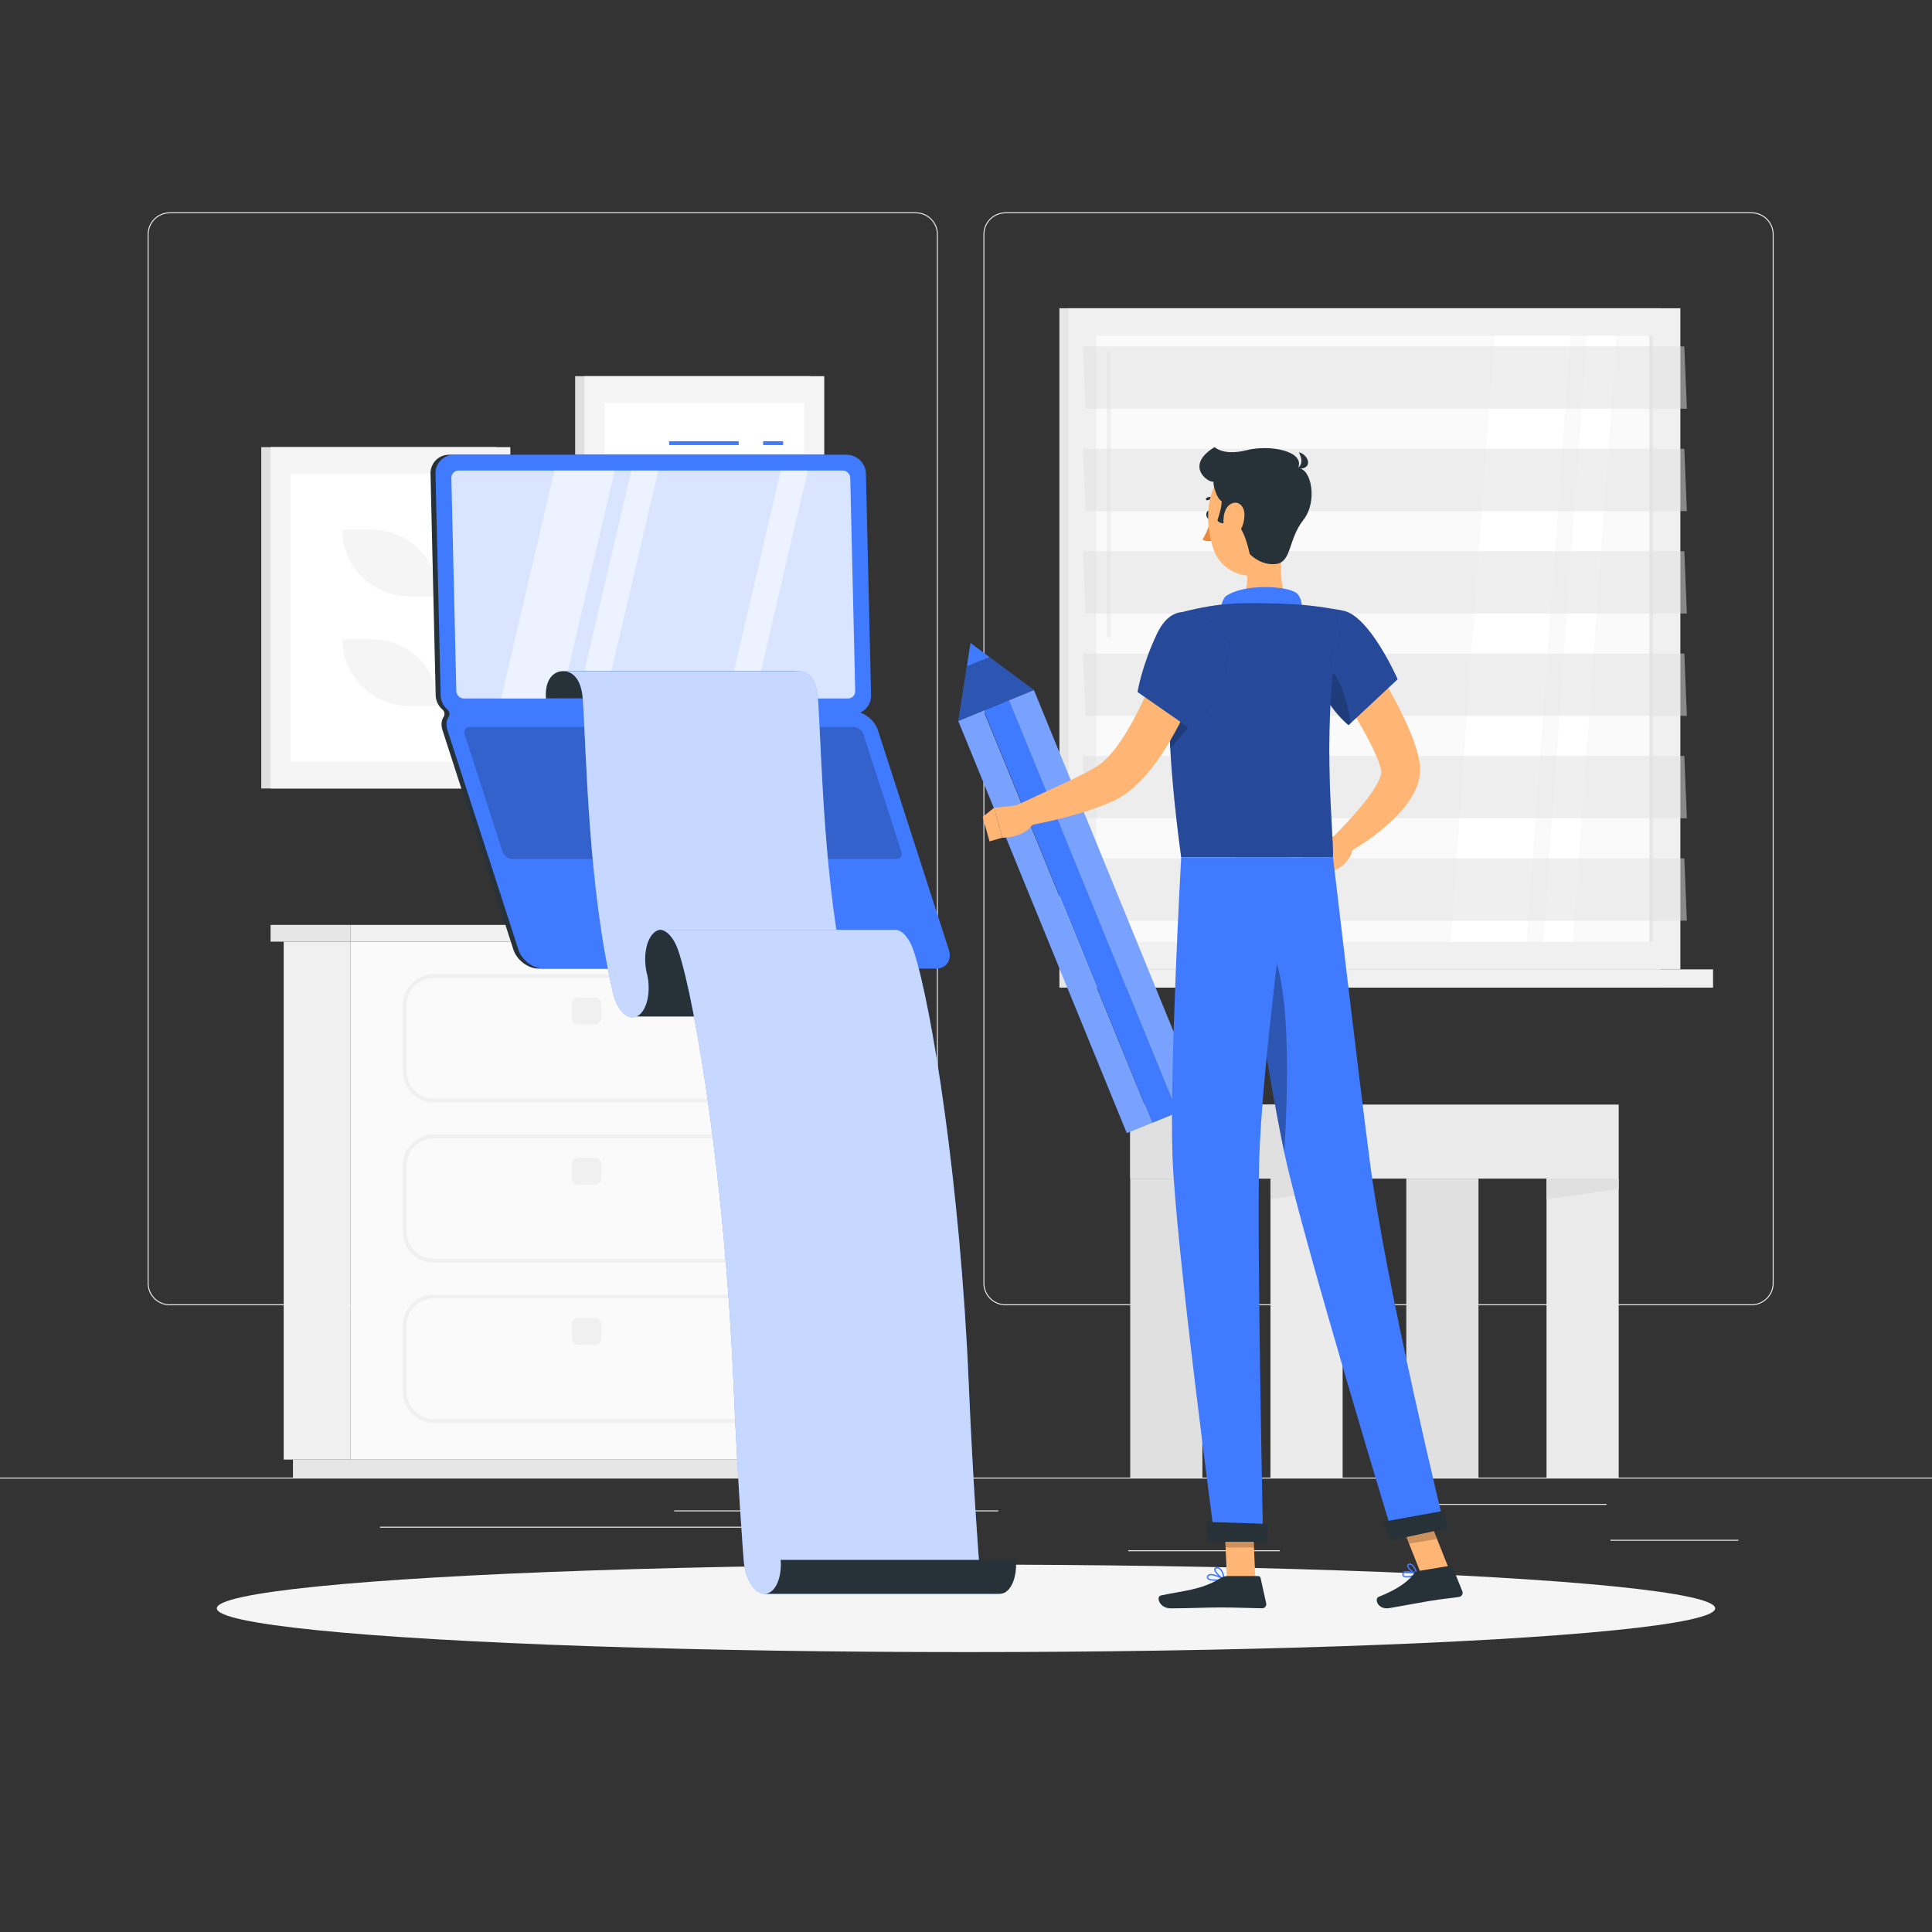 <?xml version="1.0" encoding="utf-8"?>
<!-- Generator: Adobe Illustrator 27.5.0, SVG Export Plug-In . SVG Version: 6.00 Build 0)  -->
<svg version="1.1" xmlns="http://www.w3.org/2000/svg" xmlns:xlink="http://www.w3.org/1999/xlink" x="0px" y="0px"
	 viewBox="0 0 500 500" style="enable-background:new 0 0 500 500;" xml:space="preserve">
<rect x="0" y="0" width="500" height="500" fill="#333333" stroke="none"/>
<g id="Background_Complete">
	<g>
		<rect y="382.398" style="fill:#EBEBEB;" width="500" height="0.25"/>
		<rect x="416.779" y="398.494" style="fill:#EBEBEB;" width="33.122" height="0.25"/>
		<rect x="292" y="401.208" style="fill:#EBEBEB;" width="39.22" height="0.25"/>
		<rect x="358.755" y="389.208" style="fill:#EBEBEB;" width="57.023" height="0.25"/>
		<rect x="174.477" y="390.888" style="fill:#EBEBEB;" width="68.631" height="0.25"/>
		<rect x="252.011" y="390.888" style="fill:#EBEBEB;" width="6.333" height="0.25"/>
		<rect x="98.333" y="395.111" style="fill:#EBEBEB;" width="126.814" height="0.25"/>
		<path style="fill:#EBEBEB;" d="M237.014,337.8H43.915c-3.147,0-5.708-2.561-5.708-5.708V60.66c0-3.147,2.561-5.708,5.708-5.708
			h193.099c3.146,0,5.707,2.561,5.707,5.708v271.432C242.721,335.239,240.16,337.8,237.014,337.8z M43.915,55.203
			c-3.01,0-5.458,2.448-5.458,5.458v271.432c0,3.01,2.448,5.458,5.458,5.458h193.099c3.009,0,5.457-2.448,5.457-5.458V60.66
			c0-3.009-2.448-5.458-5.457-5.458H43.915z"/>
		<path style="fill:#EBEBEB;" d="M453.31,337.8H260.212c-3.147,0-5.707-2.561-5.707-5.708V60.66c0-3.147,2.561-5.708,5.707-5.708
			H453.31c3.148,0,5.708,2.561,5.708,5.708v271.432C459.019,335.239,456.458,337.8,453.31,337.8z M260.212,55.203
			c-3.009,0-5.457,2.448-5.457,5.458v271.432c0,3.01,2.448,5.458,5.457,5.458H453.31c3.01,0,5.458-2.448,5.458-5.458V60.66
			c0-3.009-2.448-5.458-5.458-5.458H260.212z"/>
	</g>
	<g>
		<g>
			<g>
				<g>
					<rect x="67.611" y="115.716" style="fill:#E0E0E0;" width="60.847" height="88.343"/>
					<rect x="70.024" y="115.716" style="fill:#F5F5F5;" width="62.052" height="88.343"/>
					
						<rect x="63.841" y="134.06" transform="matrix(6.123234e-17 -1 1 6.123234e-17 -58.837 260.938)" style="fill:#FFFFFF;" width="74.42" height="51.655"/>
					<path style="fill:#F5F5F5;" d="M105.874,154.34h7.602l0,0c0-9.527-7.723-17.251-17.251-17.251h-7.602l0,0
						C88.624,146.616,96.347,154.34,105.874,154.34z"/>
					<path style="fill:#F5F5F5;" d="M105.874,182.686h7.602l0,0c0-9.527-7.723-17.251-17.251-17.251h-7.602l0,0
						C88.624,174.963,96.347,182.686,105.874,182.686z"/>
				</g>
			</g>
			<g>
				<g>
					<rect x="148.851" y="97.355" style="fill:#E0E0E0;" width="60.847" height="88.343"/>
					<rect x="151.264" y="97.355" style="fill:#F5F5F5;" width="62.052" height="88.343"/>
					
						<rect x="145.081" y="115.699" transform="matrix(6.123234e-17 -1 1 6.123234e-17 40.764 323.817)" style="fill:#FFFFFF;" width="74.42" height="51.655"/>
					<path style="fill:#F5F5F5;" d="M164.462,143.505l15.85,15.85c3.503,3.503,9.183,3.503,12.686,0l7.121-7.121
						c3.503-3.503,3.503-9.182,0-12.686l-15.85-15.85c-3.503-3.503-9.182-3.503-12.686,0l-7.121,7.121
						C160.959,134.323,160.959,140.002,164.462,143.505z"/>
				</g>
			</g>
		</g>
		<g>
			<rect x="274.173" y="79.777" style="fill:#E6E6E6;" width="155.623" height="171.096"/>
			<rect x="276.547" y="79.777" style="fill:#F0F0F0;" width="158.329" height="171.096"/>
			<rect x="274.173" y="250.874" style="fill:#E6E6E6;" width="155.623" height="4.719"/>
			<rect x="285.008" y="250.874" style="fill:#F0F0F0;" width="158.329" height="4.719"/>
			
				<rect x="277.273" y="93.272" transform="matrix(-1.836970e-16 1 -1 -1.836970e-16 521.037 -190.385)" style="fill:#FAFAFA;" width="156.875" height="144.107"/>
			<polygon style="fill:#FFFFFF;" points="375.398,243.763 386.785,86.888 406.487,86.888 395.1,243.763 			"/>
			<path style="fill:#F0F0F0;" d="M286.95,165.046c-0.301,0-0.544-0.244-0.544-0.544V91.515c0-0.3,0.243-0.544,0.544-0.544
				s0.544,0.244,0.544,0.544v72.987C287.494,164.802,287.251,165.046,286.95,165.046z"/>
			<polygon style="fill:#FFFFFF;" points="399.332,243.763 410.719,86.888 418.4,86.888 407.013,243.763 			"/>
			
				<rect x="348.875" y="164.874" transform="matrix(-1.836970e-16 1 -1 -1.836970e-16 592.639 -261.987)" style="fill:#E6E6E6;" width="156.875" height="0.903"/>
			<polygon style="opacity:0.5;fill:#E0E0E0;" points="436.557,105.771 280.934,105.771 280.28,89.652 435.902,89.652 			"/>
			<polygon style="opacity:0.5;fill:#E0E0E0;" points="436.557,132.269 280.934,132.269 280.28,116.15 435.902,116.15 			"/>
			<polygon style="opacity:0.5;fill:#E0E0E0;" points="436.557,158.767 280.934,158.767 280.28,142.648 435.902,142.648 			"/>
			<polygon style="opacity:0.5;fill:#E0E0E0;" points="436.557,185.264 280.934,185.264 280.28,169.145 435.902,169.145 			"/>
			<polygon style="opacity:0.5;fill:#E0E0E0;" points="436.557,211.762 280.934,211.762 280.28,195.643 435.902,195.643 			"/>
			<polygon style="opacity:0.5;fill:#E0E0E0;" points="436.557,238.26 280.934,238.26 280.28,222.141 435.902,222.141 			"/>
		</g>
		<g>
			<g>
				<rect x="73.42" y="243.7" style="fill:#F0F0F0;" width="17.326" height="134.035"/>
				<rect x="75.82" y="377.735" style="fill:#E6E6E6;" width="134.639" height="4.663"/>
				
					<rect x="90.746" y="243.7" transform="matrix(-1 -1.224647e-16 1.224647e-16 -1 303.605 621.435)" style="fill:#FAFAFA;" width="122.113" height="134.035"/>
				<path style="fill:#F0F0F0;" d="M191.34,326.789h-79.076c-4.414,0-8.004-3.59-8.004-8.004v-17.201
					c0-4.414,3.59-8.004,8.004-8.004h79.076c4.414,0,8.004,3.59,8.004,8.004v17.201C199.344,323.198,195.754,326.789,191.34,326.789
					z M112.265,294.58c-3.862,0-7.004,3.142-7.004,7.004v17.201c0,3.862,3.142,7.004,7.004,7.004h79.076
					c3.862,0,7.004-3.142,7.004-7.004v-17.201c0-3.862-3.142-7.004-7.004-7.004H112.265z"/>
				<path style="fill:#F0F0F0;" d="M191.34,368.244h-79.076c-4.414,0-8.004-3.59-8.004-8.004V343.04c0-4.414,3.59-8.004,8.004-8.004
					h79.076c4.414,0,8.004,3.59,8.004,8.004v17.201C199.344,364.654,195.754,368.244,191.34,368.244z M112.265,336.036
					c-3.862,0-7.004,3.142-7.004,7.004v17.201c0,3.862,3.142,7.004,7.004,7.004h79.076c3.862,0,7.004-3.142,7.004-7.004V343.04
					c0-3.862-3.142-7.004-7.004-7.004H112.265z"/>
				<path style="fill:#F0F0F0;" d="M153.984,306.591h-4.364c-0.888,0-1.615-0.727-1.615-1.615v-3.724
					c0-0.888,0.727-1.615,1.615-1.615h4.364c0.888,0,1.615,0.727,1.615,1.615v3.724
					C155.599,305.864,154.872,306.591,153.984,306.591z"/>
				<path style="fill:#F0F0F0;" d="M191.34,285.332h-79.076c-4.414,0-8.004-3.59-8.004-8.003v-17.201
					c0-4.414,3.59-8.004,8.004-8.004h79.076c4.414,0,8.004,3.59,8.004,8.004v17.201C199.344,281.742,195.754,285.332,191.34,285.332
					z M112.265,253.124c-3.862,0-7.004,3.142-7.004,7.004v17.201c0,3.862,3.142,7.003,7.004,7.003h79.076
					c3.862,0,7.004-3.142,7.004-7.003v-17.201c0-3.862-3.142-7.004-7.004-7.004H112.265z"/>
				<path style="fill:#F0F0F0;" d="M153.984,265.135h-4.364c-0.888,0-1.615-0.727-1.615-1.615v-3.724
					c0-0.888,0.727-1.615,1.615-1.615h4.364c0.888,0,1.615,0.727,1.615,1.615v3.724
					C155.599,264.408,154.872,265.135,153.984,265.135z"/>
				<path style="fill:#F0F0F0;" d="M153.984,348.046h-4.364c-0.888,0-1.615-0.727-1.615-1.615v-3.724
					c0-0.888,0.727-1.615,1.615-1.615h4.364c0.888,0,1.615,0.727,1.615,1.615v3.724
					C155.599,347.319,154.872,348.046,153.984,348.046z"/>
			</g>
			<rect x="90.746" y="239.361" style="fill:#F0F0F0;" width="125.277" height="4.339"/>
			
				<rect x="70.024" y="239.361" transform="matrix(-1 -1.224647e-16 1.224647e-16 -1 160.77 483.061)" style="fill:#E6E6E6;" width="20.722" height="4.339"/>
		</g>
		<g>
			
				<rect x="292.503" y="285.867" transform="matrix(-1 -1.224647e-16 1.224647e-16 -1 711.422 590.888)" style="fill:#EBEBEB;" width="126.417" height="19.154"/>
			
				<rect x="292.503" y="285.867" transform="matrix(-1 -1.224647e-16 1.224647e-16 -1 639.974 590.888)" style="fill:#E0E0E0;" width="54.969" height="19.154"/>
			
				<rect x="400.242" y="305.021" transform="matrix(-1 -1.224647e-16 1.224647e-16 -1 819.161 687.419)" style="fill:#EBEBEB;" width="18.678" height="77.378"/>
			<polygon style="fill:#E0E0E0;" points="400.242,310.384 418.919,307.702 418.919,305.021 400.242,305.021 			"/>
			
				<rect x="292.503" y="305.021" transform="matrix(-1 -1.224647e-16 1.224647e-16 -1 603.683 687.419)" style="fill:#E0E0E0;" width="18.677" height="77.378"/>
			
				<rect x="328.794" y="305.021" transform="matrix(-1 -1.224647e-16 1.224647e-16 -1 676.266 687.419)" style="fill:#EBEBEB;" width="18.678" height="77.378"/>
			<polygon style="fill:#E0E0E0;" points="328.794,310.384 347.472,307.702 347.472,305.021 328.794,305.021 			"/>
			
				<rect x="363.95" y="305.021" transform="matrix(-1 -1.224647e-16 1.224647e-16 -1 746.577 687.419)" style="fill:#E0E0E0;" width="18.678" height="77.378"/>
		</g>
	</g>
</g>
<g id="Background_Simple" style="display:none;">
	<g style="display:inline;">
		<path style="fill:#407BFF;" d="M380.95,320.754c-20.18,26.108-51.568,43.652-85.709,48.581
			c-33.555,4.844-47.18-24.599-78.269-37.78c-25.238-10.699-54.107-8.175-79.586-17.859c-24.305-9.238-44.804-27.506-55.311-51.043
			c-13.685-30.654-7.293-61.624,6.384-90.981c8.465-18.17,18.042-35.288,32.431-49.651c31.86-31.805,77.768-40.952,118.347-20.08
			c15.514,7.98,29.276,18.822,42.758,29.789c33.573,27.313,66.235,55.703,99.292,83.617c5.964,5.036,12.029,10.187,16.108,16.79
			c6.632,10.732,7.246,24.092,5.547,36.552C400.267,288.313,392.418,305.916,380.95,320.754z"/>
		<path style="opacity:0.9;fill:#FFFFFF;" d="M380.95,320.754c-20.18,26.108-51.568,43.652-85.709,48.581
			c-33.555,4.844-47.18-24.599-78.269-37.78c-25.238-10.699-54.107-8.175-79.586-17.859c-24.305-9.238-44.804-27.506-55.311-51.043
			c-13.685-30.654-7.293-61.624,6.384-90.981c8.465-18.17,18.042-35.288,32.431-49.651c31.86-31.805,77.768-40.952,118.347-20.08
			c15.514,7.98,29.276,18.822,42.758,29.789c33.573,27.313,66.235,55.703,99.292,83.617c5.964,5.036,12.029,10.187,16.108,16.79
			c6.632,10.732,7.246,24.092,5.547,36.552C400.267,288.313,392.418,305.916,380.95,320.754z"/>
	</g>
</g>
<g id="Shadow_1_">
	<ellipse id="_x3C_Path_x3E__42_" style="fill:#F5F5F5;" cx="250" cy="416.238" rx="193.889" ry="11.323"/>
</g>
<g id="Blog">
	<g>
		<g>
			<path style="fill:#263238;" d="M244.267,245.778l-18.36-56.827c-0.663-2.053-2.516-3.814-4.551-4.539
				c1.682-0.77,2.838-2.477,2.792-4.456l-1.335-57.373c-0.063-2.693-2.322-4.897-5.021-4.897H116.202
				c-2.693,0-4.846,2.199-4.783,4.887l1.336,57.383c0.034,1.453,0.706,2.762,1.741,3.66c0.594,0.515,0.69,1.336,0.299,1.945
				c-0.566,0.881-0.705,2.076-0.281,3.39l18.36,56.827c0.87,2.693,3.786,4.897,6.479,4.897h101.599
				C243.645,250.675,245.137,248.471,244.267,245.778z"/>
			<rect x="197.5" y="114.187" style="fill:#407BFF;" width="5.167" height="1"/>
			<rect x="173.167" y="114.187" style="fill:#407BFF;" width="18" height="1"/>
			<path style="fill:#407BFF;" d="M245.553,245.778l-18.36-56.827c-0.663-2.053-2.516-3.814-4.551-4.539
				c1.682-0.77,2.838-2.477,2.792-4.456l-1.335-57.383c-0.063-2.688-2.317-4.887-5.011-4.887H117.488
				c-2.693,0-4.846,2.199-4.783,4.887l1.336,57.383c0.034,1.453,0.706,2.762,1.741,3.66c0.594,0.515,0.69,1.336,0.299,1.945
				c-0.566,0.881-0.705,2.076-0.281,3.39l18.36,56.827c0.87,2.693,3.786,4.897,6.479,4.897h101.599
				C244.932,250.675,246.423,248.471,245.553,245.778z"/>
			<g style="opacity:0.5;">
				<polygon style="fill:#FFFFFF;" points="159.103,121.768 143.483,121.768 129.69,180.773 145.309,180.773 				"/>
				<polygon style="fill:#FFFFFF;" points="170.373,121.768 163.379,121.768 149.586,180.773 156.579,180.773 				"/>
				<polygon style="fill:#FFFFFF;" points="209.078,121.768 202.084,121.768 188.291,180.773 195.284,180.773 				"/>
			</g>
			<path style="opacity:0.8;fill:#FFFFFF;" d="M120.073,180.773c-1.063,0-1.953-0.87-1.978-1.933l-1.283-55.14
				c-0.025-1.063,0.825-1.933,1.888-1.933h99.366c1.063,0,1.953,0.87,1.978,1.933l1.283,55.14c0.025,1.063-0.825,1.933-1.888,1.933
				H120.073z"/>
			<g>
				<path style="opacity:0.2;" d="M132.593,222.313c-1.063,0-2.214-0.87-2.557-1.933l-9.794-30.312
					c-0.343-1.063,0.245-1.933,1.308-1.933h99.366c1.063,0,2.214,0.87,2.557,1.933l9.794,30.312
					c0.343,1.063-0.245,1.933-1.308,1.933H132.593z"/>
				<path style="opacity:0.2;" d="M175.782,246.155c-0.62,0-1.29-0.507-1.49-1.126l-5.708-17.667c-0.2-0.62,0.143-1.127,0.762-1.127
					h28.393c0.62,0,1.29,0.507,1.491,1.127l5.708,17.667c0.2,0.619-0.143,1.126-0.763,1.126H175.782z"/>
			</g>
		</g>
		<g>
			<path style="fill:#263238;" d="M206.669,173.693h-60.883c-2.632-0.024-4.825,2.256-4.502,7.08h60.883
				C201.844,175.95,204.037,173.669,206.669,173.693z"/>
			<g>
				<path style="fill:#407BFF;" d="M145.786,173.693c2.632,0.024,4.702,2.343,5.031,7.167c0.979,14.364,1.383,48.567,7.771,75.774
					c0.955,4.684,3.726,7.561,6.203,6.419h60.883c-2.477,1.142-5.248-1.735-6.203-6.419c-6.387-27.207-6.791-61.41-7.77-75.774
					c-0.329-4.824-2.398-7.143-5.031-7.167H145.786z"/>
				<path style="opacity:0.7;fill:#FFFFFF;" d="M145.786,173.693c2.632,0.024,4.702,2.343,5.031,7.167
					c0.979,14.364,1.383,48.567,7.771,75.774c0.955,4.684,3.726,7.561,6.203,6.419h60.883c-2.477,1.142-5.248-1.735-6.203-6.419
					c-6.387-27.207-6.791-61.41-7.77-75.774c-0.329-4.824-2.398-7.143-5.031-7.167H145.786z"/>
			</g>
			<path style="fill:#263238;" d="M170.908,240.621c-0.484,0.038-0.964,0.224-1.428,0.572c-2.33,1.749-3.191,6.812-1.924,11.307
				c0.949,4.687-0.289,9.411-2.765,10.553h60.883c2.477-1.142,3.715-5.866,2.765-10.553c-1.267-4.495-0.406-9.558,1.924-11.307
				c0.465-0.349,0.946-0.534,1.43-0.572H170.908z"/>
			<g>
				<path style="fill:#407BFF;" d="M253.349,403.792c0,0-1.508-18.89-2.643-45.771c-2.18-51.652-9.658-98.023-14.222-111.855
					c-1.075-3.259-2.885-5.406-4.704-5.545l-60.872,0.001c0.487,0.039,0.972,0.232,1.443,0.542c1.287,0.845,2.465,2.622,3.251,5.002
					c4.564,13.832,12.042,60.204,14.222,111.855c1.134,26.881,2.642,45.771,2.642,45.771c0.358,4.823,2.768,8.711,5.397,8.682
					h60.883C256.117,412.503,253.706,408.616,253.349,403.792z"/>
				<path style="opacity:0.7;fill:#FFFFFF;" d="M253.349,403.792c0,0-1.508-18.89-2.643-45.771
					c-2.18-51.652-9.658-98.023-14.222-111.855c-1.075-3.259-2.885-5.406-4.704-5.545l-60.872,0.001
					c0.487,0.039,0.972,0.232,1.443,0.542c1.287,0.845,2.465,2.622,3.251,5.002c4.564,13.832,12.042,60.204,14.222,111.855
					c1.134,26.881,2.642,45.771,2.642,45.771c0.358,4.823,2.768,8.711,5.397,8.682h60.883
					C256.117,412.503,253.706,408.616,253.349,403.792z"/>
			</g>
			<path style="fill:#263238;" d="M262.925,403.688h-60.883c0.352,4.824-1.494,8.757-4.123,8.786h60.883
				C261.431,412.445,263.276,408.512,262.925,403.688z"/>
		</g>
	</g>
</g>
<g id="Character_1_">
	<g>
		<path style="fill:#FFB573;" d="M349.961,163.241c3.128,4.467,5.963,8.94,8.678,13.629c2.674,4.72,5.226,9.461,7.265,14.964
			c0.49,1.407,0.959,2.835,1.294,4.548c0.081,0.438,0.148,0.905,0.215,1.355c0.045,0.517,0.095,1.009,0.096,1.575
			c-0.016,1.239-0.222,2.37-0.523,3.335c-0.605,1.964-1.498,3.435-2.403,4.766c-0.911,1.326-1.897,2.473-2.913,3.537
			c-4.087,4.211-8.506,7.322-13.365,10.058l-3.239-4.465c3.526-3.585,7.101-7.415,9.811-11.236c0.661-0.959,1.255-1.92,1.73-2.828
			c0.472-0.901,0.792-1.797,0.861-2.379c0.059-0.3,0.019-0.484-0.001-0.558c-0.017-0.089-0.051-0.252-0.068-0.388l-0.142-0.583
			c-0.228-0.857-0.639-1.916-1.091-2.96c-0.891-2.121-2.053-4.333-3.262-6.514c-1.21-2.195-2.506-4.384-3.838-6.564
			c-2.653-4.35-5.475-8.744-8.267-12.965L349.961,163.241z"/>
		<path style="fill:#FFB573;" d="M346.129,215.945l-4.997,2.123l4.937,6.906c0,0,3.629-2.023,4.09-5.551L346.129,215.945z"/>
		<polygon style="fill:#FFB573;" points="336.653,220.881 339.843,226.656 346.069,224.974 341.133,218.069 		"/>
		<g>
			<g>
				<polygon style="fill:#407BFF;" points="298.147,290.582 297.303,290.922 291.617,293.246 248.003,186.577 254.523,183.908 				
					"/>
				<polygon style="opacity:0.3;fill:#FFFFFF;" points="298.147,290.582 297.303,290.922 291.617,293.246 248.003,186.577 
					254.523,183.908 				"/>
			</g>
			<g>
				<polygon style="fill:#407BFF;" points="311.185,285.26 307.021,286.961 304.669,287.92 261.046,181.246 267.566,178.577 				"/>
				<polygon style="opacity:0.3;fill:#FFFFFF;" points="311.185,285.26 307.021,286.961 304.669,287.92 261.046,181.246 
					267.566,178.577 				"/>
			</g>
			
				<rect x="276.073" y="178.29" transform="matrix(0.926 -0.378 0.378 0.926 -68.416 123.143)" style="fill:#407BFF;" width="7.045" height="115.248"/>
			<g>
				<polygon style="fill:#407BFF;" points="256.087,170.057 250.217,172.457 247.999,186.579 267.564,178.579 				"/>
				<polygon style="opacity:0.3;" points="256.087,170.057 250.217,172.457 247.999,186.579 267.564,178.579 				"/>
			</g>
			<polygon style="fill:#407BFF;" points="251.168,166.405 250.217,172.457 256.087,170.057 			"/>
		</g>
		<path style="fill:#263238;" d="M313.583,133.167c0.065,0.589-0.194,1.101-0.579,1.143c-0.385,0.042-0.75-0.401-0.815-0.99
			c-0.065-0.589,0.194-1.101,0.579-1.143S313.518,132.578,313.583,133.167z"/>
		<path style="fill:#ED893E;" d="M313.443,134.262c0,0-0.964,3.546-2.258,5.348c1.149,0.857,2.872,0.218,2.872,0.218
			L313.443,134.262z"/>
		<path style="fill:#263238;" d="M315.379,129.659c0.08-0.026,0.152-0.081,0.197-0.16c0.095-0.167,0.036-0.38-0.132-0.474
			c-1.676-0.947-3.109-0.224-3.171-0.192c-0.171,0.089-0.237,0.299-0.148,0.469c0.089,0.17,0.301,0.235,0.468,0.149l0,0
			c0.047-0.024,1.172-0.576,2.509,0.18C315.189,129.68,315.289,129.687,315.379,129.659z"/>
		<path style="fill:#FFB573;" d="M332.473,137.525c-1.054,5.374-2.105,15.222,1.655,18.808c0,0-1.469,5.452-11.456,5.452
			c-10.981,0-5.248-5.451-5.248-5.451c5.993-1.431,5.838-5.878,4.794-10.053L332.473,137.525z"/>
		<path style="fill:#407BFF;" d="M336.365,158.136c0.992-0.736,0.504-3.645-0.882-4.697c-2.349-1.781-13.48-2.522-18.329,0.901
			c-1.579,1.965-1.18,4.417-1.18,4.417L336.365,158.136z"/>
		<path style="fill:#407BFF;" d="M364.922,408.175c-0.744,0.123-1.482,0.128-1.822-0.191c-0.142-0.134-0.28-0.384-0.128-0.816
			c0.08-0.227,0.239-0.391,0.473-0.489c1.014-0.424,3.245,0.617,3.34,0.662c0.062,0.029,0.101,0.092,0.099,0.161
			c-0.001,0.069-0.043,0.13-0.106,0.157C366.422,407.809,365.669,408.052,364.922,408.175z M363.786,406.943
			c-0.076,0.012-0.145,0.031-0.207,0.057c-0.141,0.059-0.232,0.152-0.279,0.284c-0.108,0.308,0.002,0.412,0.039,0.447
			c0.378,0.355,1.858,0.118,2.911-0.243C365.562,407.206,364.445,406.834,363.786,406.943z"/>
		<path style="fill:#407BFF;" d="M366.739,407.67c-0.028,0.005-0.057,0.002-0.085-0.007c-0.817-0.283-2.53-1.632-2.51-2.465
			c0.004-0.151,0.07-0.422,0.473-0.54c0.262-0.077,0.518-0.043,0.767,0.1c0.956,0.549,1.474,2.612,1.496,2.7
			c0.015,0.062-0.004,0.127-0.051,0.17C366.802,407.65,366.771,407.665,366.739,407.67z M364.791,404.973
			c-0.026,0.004-0.051,0.01-0.077,0.018c-0.219,0.064-0.221,0.17-0.222,0.215c-0.012,0.492,1.11,1.54,1.949,1.983
			c-0.186-0.597-0.618-1.778-1.231-2.13C365.07,404.978,364.932,404.95,364.791,404.973z"/>
		<path style="fill:#407BFF;" d="M314.588,409.114c-0.943,0-1.854-0.13-2.159-0.553c-0.107-0.148-0.191-0.401,0.015-0.76
			c0.115-0.202,0.301-0.339,0.551-0.407c1.223-0.332,3.79,1.131,3.899,1.193c0.063,0.036,0.097,0.107,0.085,0.179
			c-0.012,0.072-0.067,0.128-0.138,0.143C316.372,409.001,315.466,409.114,314.588,409.114z M313.423,407.689
			c-0.122,0-0.236,0.012-0.336,0.04c-0.161,0.044-0.272,0.123-0.341,0.243c-0.123,0.216-0.078,0.323-0.034,0.385
			c0.342,0.475,2.199,0.486,3.564,0.293C315.595,408.3,314.281,407.689,313.423,407.689z"/>
		<path style="fill:#407BFF;" d="M316.807,408.911c-0.024,0-0.048-0.005-0.071-0.015c-0.887-0.398-2.643-1.987-2.509-2.817
			c0.032-0.195,0.17-0.438,0.648-0.486c0.357-0.036,0.68,0.064,0.965,0.298c0.935,0.767,1.132,2.746,1.141,2.83
			c0.006,0.061-0.022,0.122-0.072,0.158C316.878,408.9,316.843,408.911,316.807,408.911z M315.015,405.933
			c-0.034,0-0.069,0.002-0.104,0.005c-0.313,0.032-0.333,0.155-0.339,0.196c-0.081,0.498,1.113,1.747,2.017,2.291
			c-0.094-0.578-0.356-1.762-0.97-2.265C315.434,406.007,315.235,405.933,315.015,405.933z"/>
		<polygon style="fill:#FFB573;" points="324.885,408.737 317.539,408.737 316.807,391.724 324.154,391.724 		"/>
		<polygon style="fill:#FFB573;" points="375.014,406.127 367.766,407.324 361.351,391.14 368.599,389.943 		"/>
		<path style="fill:#263238;" d="M367.113,406.57l8.143-1.345c0.296-0.049,0.587,0.115,0.699,0.393l2.496,6.206
			c0.259,0.644-0.162,1.363-0.848,1.464c-2.851,0.421-4.26,0.482-7.841,1.073c-2.203,0.364-7.183,1.318-10.225,1.821
			c-2.976,0.491-3.936-2.44-2.736-2.918c5.383-2.144,7.687-4.152,9.21-6.055C366.284,406.867,366.679,406.641,367.113,406.57z"/>
		<path style="fill:#263238;" d="M317.587,407.886h8.023c0.3,0,0.56,0.209,0.626,0.502l1.451,6.53
			c0.15,0.677-0.364,1.319-1.057,1.307c-2.894-0.049-7.076-0.219-10.713-0.219c-4.253,0-7.926,0.232-12.914,0.232
			c-3.016,0-3.853-3.049-2.591-3.325c5.747-1.257,10.439-1.392,15.406-4.454C316.357,408.126,316.953,407.886,317.587,407.886z"/>
		<g>
			<g>
				<path style="fill:#407BFF;" d="M347.281,157.994c7.009,0.879,14.422,17.798,14.422,17.798l-12.699,11.873
					c0,0-5.529-4.251-8.659-12.772C337.065,165.964,340.115,157.095,347.281,157.994z"/>
			</g>
			<g style="opacity:0.4;">
				<path d="M347.281,157.994c7.009,0.879,14.422,17.798,14.422,17.798l-12.699,11.873c0,0-5.529-4.251-8.659-12.772
					C337.065,165.964,340.115,157.095,347.281,157.994z"/>
			</g>
		</g>
		<path style="opacity:0.2;" d="M342.708,171.447c4.093,3.306,5.983,9.889,6.86,15.69l-0.56,0.529c0,0-5.535-4.256-8.666-12.775
			c-0.194-0.533-0.369-1.068-0.523-1.596L342.708,171.447z"/>
		<g>
			<g>
				<path style="fill:#407BFF;" d="M306.125,158.372c0,0-7.819,8.832-0.435,63.497c11.839,0,33.532,0,39.293,0
					c0.271-6.032-3.519-35.456,2.298-63.876c0,0-6.735-1.352-13.154-1.661c-5.021-0.242-12.289-0.402-16.703,0.001
					C311.605,156.864,306.125,158.372,306.125,158.372z"/>
			</g>
			<g style="opacity:0.4;">
				<path d="M306.125,158.372c0,0-7.819,8.832-0.435,63.497c11.839,0,33.532,0,39.293,0c0.271-6.032-3.519-35.456,2.298-63.876
					c0,0-6.735-1.352-13.154-1.661c-5.021-0.242-12.289-0.402-16.703,0.001C311.605,156.864,306.125,158.372,306.125,158.372z"/>
			</g>
		</g>
		<path style="opacity:0.2;" d="M302.69,175.08l0.15-0.13l8.93,2.14c0.51,6.04-5.7,13.26-8.9,16.56
			C302.43,185.94,302.44,179.86,302.69,175.08z"/>
		<g>
			<polygon style="opacity:0.2;" points="316.809,391.729 317.185,400.498 324.534,400.498 324.158,391.729 			"/>
			<polygon style="opacity:0.2;" points="368.603,389.948 361.352,391.145 364.662,399.486 371.913,398.289 			"/>
		</g>
		<path style="fill:#FFB573;" d="M333.09,129.751c0.354,7.282,0.931,11.527-2.312,15.642c-4.879,6.191-14.173,3.864-16.696-3.166
			c-2.271-6.327-2.468-17.174,4.295-20.833C325.039,117.788,332.736,122.469,333.09,129.751z"/>
		<path style="fill:#263238;" d="M318.254,135.5c-3.275,0.167-3.164-0.936-3.164-0.936s1.218-3.445,1.051-4.889
			c-1.167-0.5-2.229-4.009-2.084-5.009c-1.522,0.278-7.522-4.167,0.255-8.945c2.167,1.667,5.475,1.52,8.389,0.778
			c5.889-1.5,15.178,0.239,13.222,4.667c3.5,0,5.137,8.653,1.389,13.398c-3.942,4.991-3.007,10.83-7.004,11.383
			c-3.996,0.553-6.885-2.559-6.885-2.559S321.584,133.722,318.254,135.5z"/>
		<path style="fill:#263238;" d="M335.451,121.278c0,0,2.5-0.722,0.695-4.222C338.757,117.639,340.118,121.75,335.451,121.278z"/>
		<path style="fill:#FFB573;" d="M322.048,132.883c0.108,1.907-0.563,3.791-1.484,5.08c-1.386,1.938-3.173,1.041-3.705-1.06
			c-0.479-1.892-0.334-5.18,1.498-6.373C320.162,129.354,321.924,130.704,322.048,132.883z"/>
		<path style="fill:#407BFF;" d="M319.628,221.87c0,0,8.337,56.142,12.914,77.175c5.012,23.033,28.229,99.236,28.229,99.236
			l13.151-2.847c0,0-15.134-62.101-19.34-94.301c-3.231-24.734-9.599-79.263-9.599-79.263H319.628z"/>
		<path style="fill:#263238;" d="M357.622,393.891c-0.056,0.012,2.451,4.756,2.451,4.756l14.796-3.203l-1.247-4.448L357.622,393.891
			z"/>
		<path style="opacity:0.3;" d="M324.897,241.873c9.64,1.89,8.62,37.84,7.46,56.33c-2.78-13.07-6.85-38.22-9.63-56.07
			C323.367,241.813,324.087,241.713,324.897,241.873z"/>
		<path style="fill:#407BFF;" d="M305.69,221.87c0,0-3.052,54.927-2.253,77.33c0.831,23.302,11.01,99.601,11.01,99.601h12.445
			c0,0-1.583-74.937-1.03-97.822c0.604-24.949,8.082-79.108,8.082-79.108H305.69z"/>
		<path style="fill:#263238;" d="M312.052,393.843c-0.057,0,0.702,5.167,0.702,5.167h15.139l0.409-4.611L312.052,393.843z"/>
		<path style="fill:#FFB573;" d="M312.588,169.624c-0.902,2.878-1.899,5.463-2.972,8.144c-1.062,2.657-2.245,5.271-3.518,7.865
			c-2.587,5.171-5.5,10.259-9.593,15.022c-1.056,1.183-2.176,2.337-3.466,3.434c-1.282,1.082-2.804,2.161-4.351,2.923
			c-1.459,0.724-2.863,1.279-4.237,1.79c-1.376,0.511-2.736,0.974-4.103,1.388c-5.449,1.684-10.873,2.926-16.448,3.845l-1.598-5.279
			l14.819-6.868c2.38-1.153,4.826-2.337,6.745-3.551c0.868-0.57,1.576-1.13,2.356-1.874c0.768-0.738,1.508-1.623,2.245-2.53
			c1.456-1.873,2.818-3.974,4.063-6.202c1.265-2.218,2.436-4.539,3.537-6.919c1.114-2.372,2.141-4.808,3.149-7.257
			c0.987-2.429,1.939-5.001,2.775-7.351L312.588,169.624z"/>
		<g>
			<g>
				<path style="fill:#407BFF;" d="M316.844,165.714c5.673,8.388-7.602,23.698-7.602,23.698l-14.846-10.329
					c0,0,1.128-6.88,5.044-15.079C304.276,153.875,312.526,159.329,316.844,165.714z"/>
			</g>
			<g style="opacity:0.4;">
				<path d="M316.844,165.714c5.673,8.388-7.602,23.698-7.602,23.698l-14.846-10.329c0,0,1.128-6.88,5.044-15.079
					C304.276,153.875,312.526,159.329,316.844,165.714z"/>
			</g>
		</g>
		<path style="fill:#FFB573;" d="M266.407,208.072l-9.136,0.978l2.12,7.748c0,0,6.482,0.214,8.586-4.705L266.407,208.072z"/>
		<polygon style="fill:#FFB573;" points="254.326,211.407 256.087,217.749 259.391,216.798 257.271,209.05 		"/>
	</g>
</g>
</svg>
